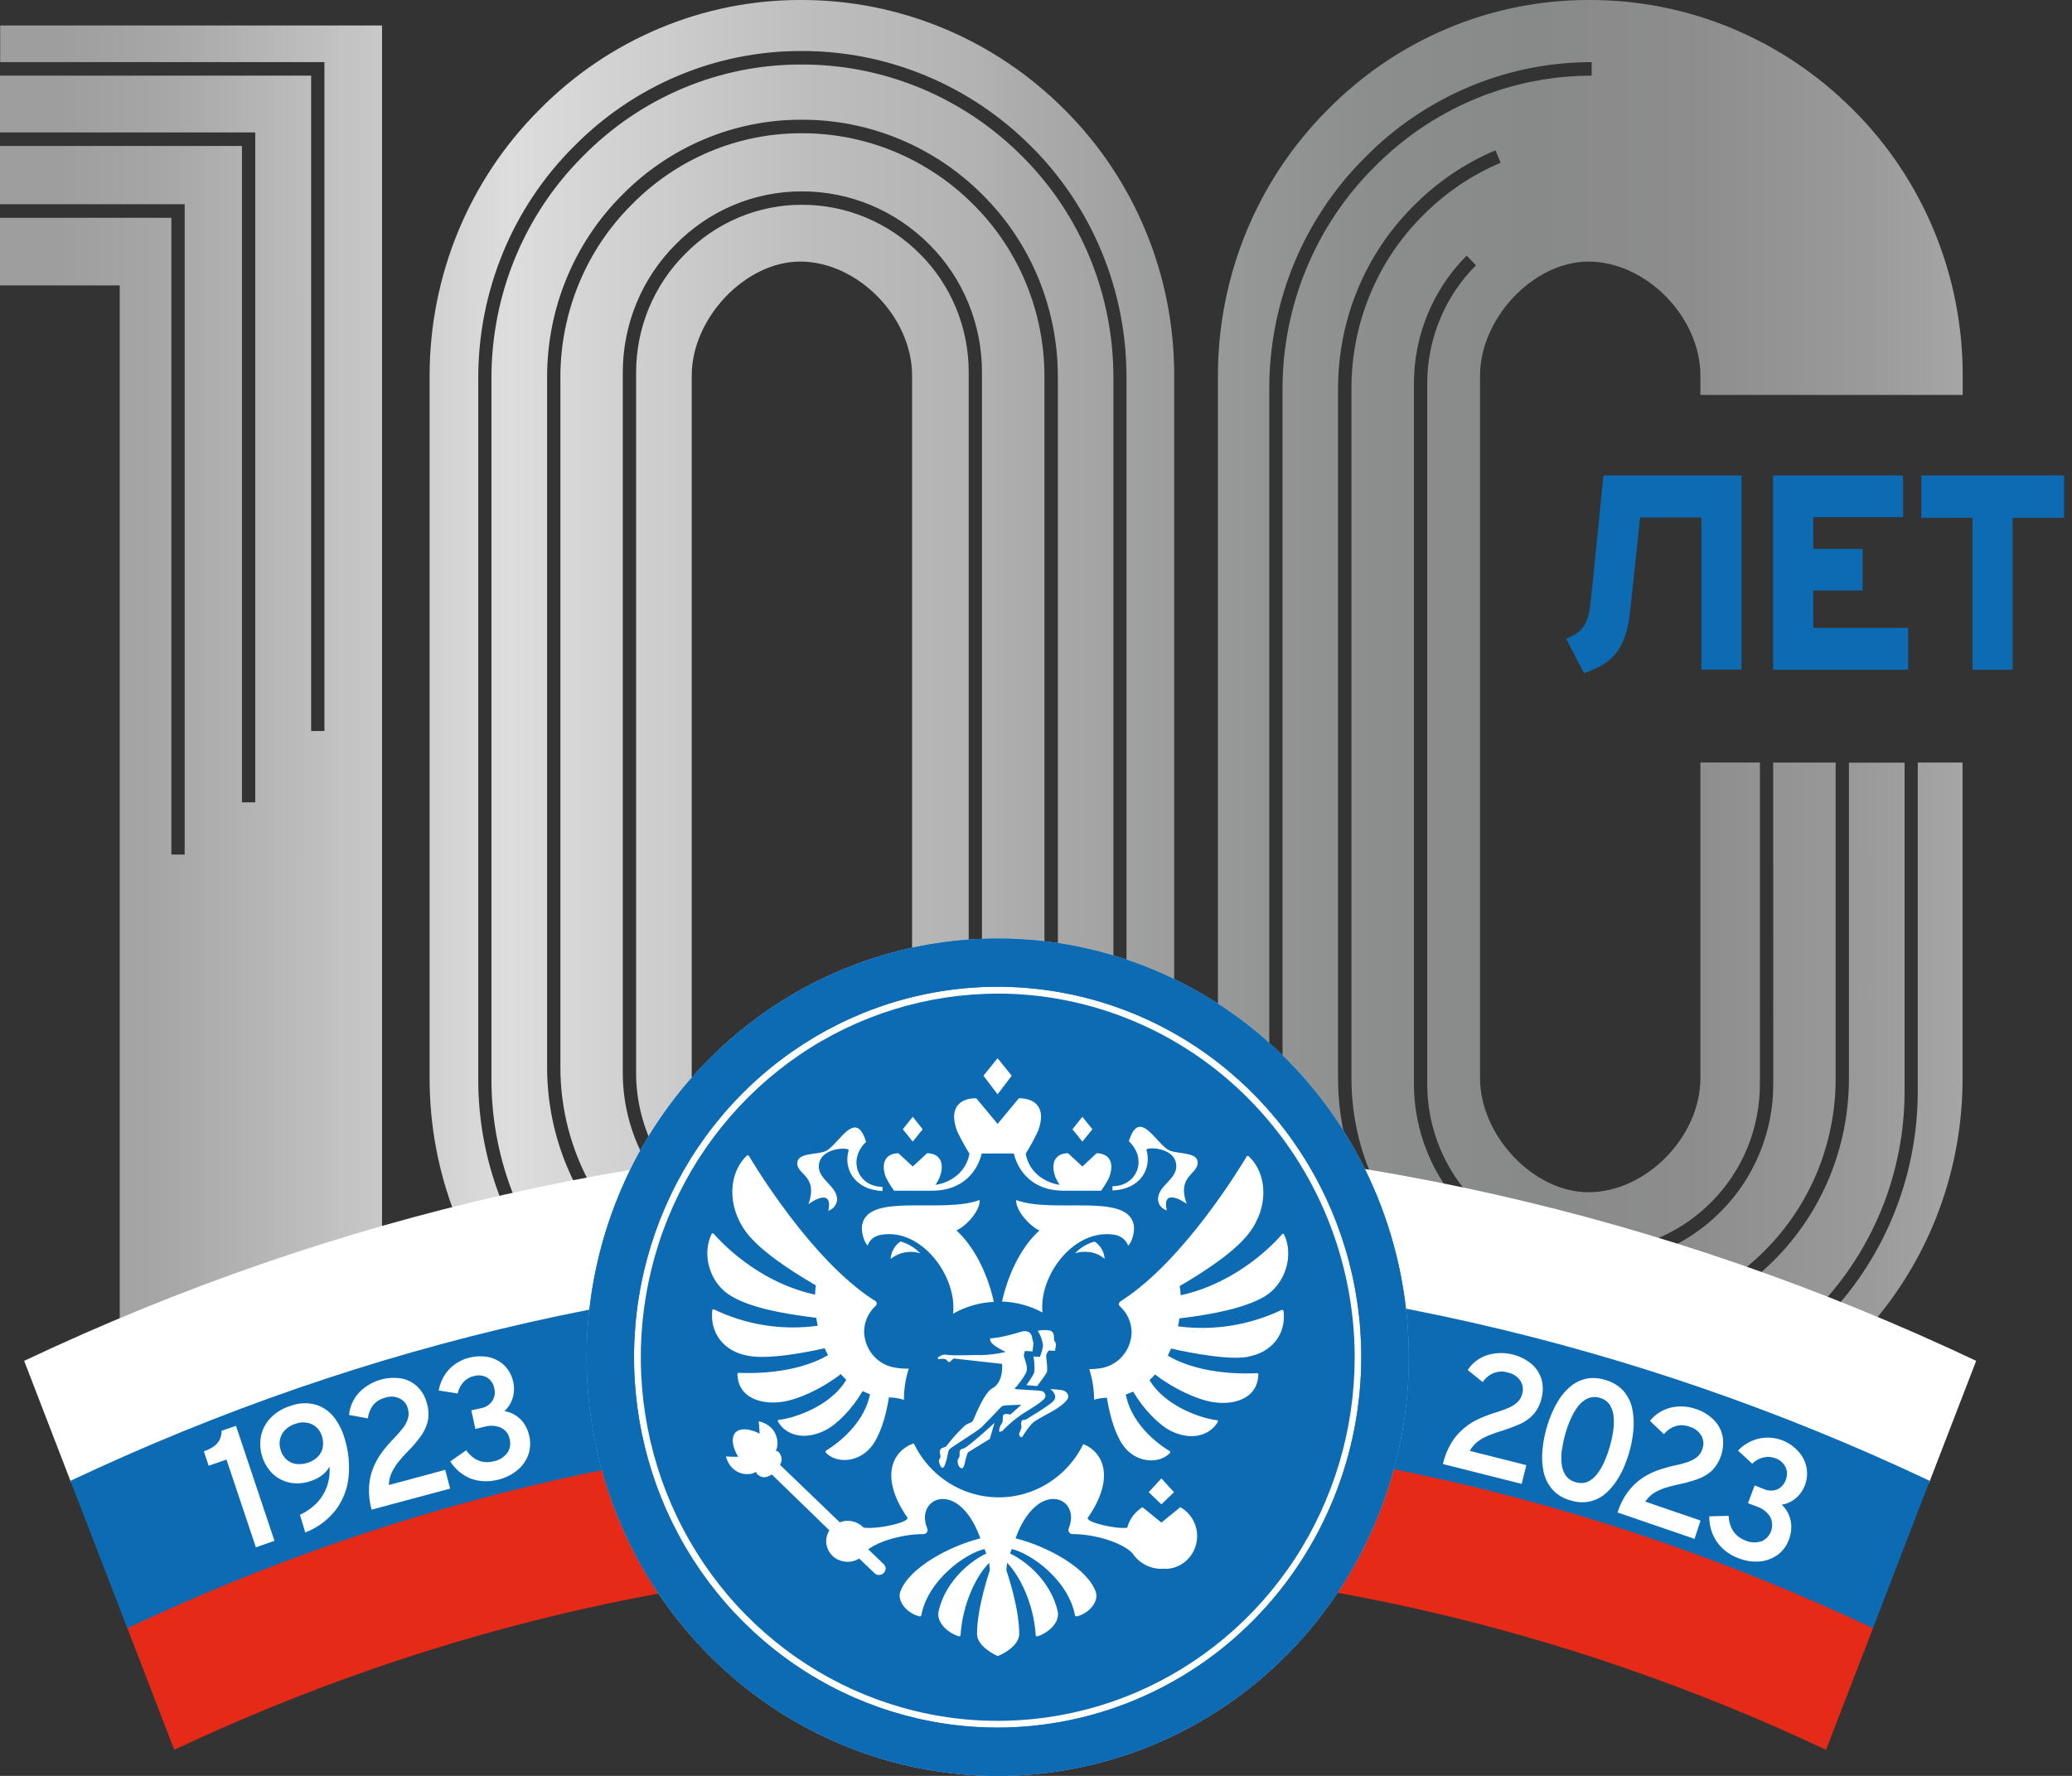 <svg width="56" height="48" viewBox="0 0 56 48" fill="none" xmlns="http://www.w3.org/2000/svg">
<rect x="0" y="0" width="56" height="48" fill="#333333" stroke="none"/>
<path d="M43.745 12.852H43.338L42.987 16.309C42.975 16.465 42.941 16.619 42.888 16.766C42.844 16.882 42.773 16.986 42.68 17.067C42.575 17.154 42.456 17.22 42.328 17.264L42.809 18.191C43.212 18.068 43.509 17.879 43.7 17.626C43.89 17.373 44.01 17.001 44.059 16.515L44.328 13.986H45.983V18.099H47.069V12.852H43.745Z" fill="#0D6BB4"/>
<path d="M49.007 15.96H50.341V14.835H49.007V13.978H51.434V12.852H47.919V18.102H51.572V16.971H49.007V15.96Z" fill="#0D6BB4"/>
<path d="M51.927 12.852V13.995H53.31V18.102H54.396V13.995H55.786V12.852H51.927Z" fill="#0D6BB4"/>
<path d="M47.924 20.611H49.612V29.148C49.613 30.015 49.444 30.873 49.116 31.672C48.787 32.471 48.304 33.195 47.697 33.801C47.341 34.159 46.945 34.474 46.519 34.741C45.801 34.483 45.078 34.239 44.351 34.01C45.163 33.787 45.906 33.353 46.504 32.75C46.956 32.3 47.314 31.762 47.558 31.168C47.803 30.575 47.928 29.937 47.926 29.294L47.924 20.611ZM49.971 29.148C49.972 30.063 49.794 30.969 49.447 31.813C49.1 32.656 48.591 33.421 47.949 34.061C47.641 34.37 47.306 34.65 46.948 34.895C47.581 35.127 48.21 35.371 48.836 35.627C48.896 35.57 48.955 35.515 49.016 35.458C49.796 34.679 50.416 33.749 50.838 32.722C51.261 31.696 51.477 30.594 51.475 29.481V20.614H49.971V29.148ZM51.831 29.481C51.833 30.642 51.607 31.792 51.166 32.863C50.725 33.934 50.079 34.905 49.264 35.717L49.205 35.776C49.54 35.915 49.874 36.056 50.208 36.201C52.029 34.321 53.047 31.785 53.042 29.144V20.611H51.831V29.481ZM26.181 26.07V10.065C26.183 9.47 26.067 8.88 25.841 8.33C25.615 7.781 25.284 7.283 24.866 6.866C24.012 6.007 22.859 5.528 21.659 5.535C21.074 5.536 20.495 5.654 19.954 5.883C19.414 6.112 18.924 6.447 18.511 6.87C18.093 7.287 17.762 7.785 17.535 8.334C17.308 8.883 17.192 9.473 17.192 10.069V28.994C17.191 29.756 17.383 30.506 17.748 31.171C18.058 30.688 18.403 30.23 18.78 29.8C18.725 29.585 18.696 29.364 18.695 29.142V10.152C18.695 8.598 20.147 7.07 21.625 7.07C23.181 7.07 24.651 8.568 24.651 10.152V26.302C25.156 26.188 25.667 26.111 26.181 26.07ZM27.055 26.035C27.447 26.035 27.839 26.056 28.228 26.098V10.193C28.231 9.326 28.063 8.468 27.735 7.668C27.407 6.869 26.925 6.145 26.318 5.538C25.076 4.288 23.398 3.592 21.652 3.602C20.8 3.601 19.956 3.772 19.169 4.104C18.382 4.437 17.667 4.924 17.066 5.538C16.458 6.144 15.975 6.868 15.646 7.667C15.316 8.466 15.146 9.324 15.146 10.191V28.849C15.145 29.974 15.434 31.081 15.982 32.058C16.439 31.981 16.897 31.91 17.355 31.843C17.415 31.735 17.474 31.628 17.535 31.522C17.075 30.762 16.831 29.887 16.832 28.994V10.065C16.832 9.422 16.958 8.785 17.203 8.191C17.448 7.598 17.806 7.061 18.257 6.61C18.704 6.154 19.234 5.793 19.818 5.546C20.402 5.3 21.029 5.173 21.661 5.173C22.954 5.167 24.198 5.683 25.118 6.609C25.569 7.06 25.928 7.597 26.172 8.191C26.416 8.784 26.541 9.422 26.54 10.065V26.052C26.711 26.039 26.882 26.035 27.055 26.035ZM13.576 32.515C13.146 31.458 12.925 30.325 12.926 29.18V10.207C12.926 9.046 13.154 7.896 13.595 6.825C14.037 5.754 14.684 4.784 15.498 3.971C16.304 3.149 17.262 2.497 18.316 2.052C19.369 1.607 20.499 1.378 21.64 1.379C23.976 1.366 26.222 2.298 27.884 3.971C28.697 4.784 29.343 5.755 29.783 6.826C30.223 7.896 30.448 9.046 30.446 10.207V26.57C30.886 26.713 31.316 26.885 31.735 27.083V10.152C31.738 8.816 31.478 7.492 30.971 6.26C30.464 5.027 29.72 3.91 28.783 2.975C26.878 1.057 24.304 -0.013 21.626 0C20.315 -0.001 19.017 0.262 17.806 0.773C16.595 1.283 15.494 2.032 14.567 2.976C13.631 3.913 12.888 5.029 12.38 6.261C11.873 7.493 11.611 8.816 11.611 10.152V29.144C11.61 30.395 11.839 31.635 12.286 32.8C12.714 32.7 13.143 32.605 13.576 32.515ZM34.304 10.507C34.304 9.346 34.532 8.196 34.973 7.125C35.415 6.055 36.062 5.085 36.876 4.272C37.682 3.449 38.639 2.797 39.694 2.352C40.748 1.907 41.877 1.679 43.018 1.679V2.045C41.924 2.045 40.841 2.264 39.83 2.691C38.819 3.117 37.901 3.743 37.128 4.531C36.348 5.31 35.728 6.24 35.305 7.266C34.882 8.292 34.663 9.394 34.663 10.507V29.109C35.413 29.828 36.062 30.649 36.59 31.549C36.308 30.781 36.164 29.968 36.164 29.148V10.491C36.165 9.575 36.344 8.669 36.693 7.825C37.041 6.981 37.551 6.217 38.193 5.576C38.831 4.928 39.587 4.413 40.419 4.062L40.557 4.4C39.767 4.733 39.05 5.221 38.445 5.836C37.838 6.442 37.355 7.166 37.026 7.965C36.696 8.764 36.526 9.622 36.526 10.489V29.148C36.525 30.229 36.789 31.292 37.295 32.242C38.073 32.386 38.845 32.546 39.612 32.721C39.169 32.271 38.817 31.737 38.578 31.149C38.338 30.561 38.214 29.93 38.214 29.294V10.366C38.214 9.722 38.34 9.085 38.585 8.492C38.83 7.898 39.188 7.36 39.64 6.91L39.892 7.17C39.474 7.587 39.142 8.084 38.916 8.634C38.689 9.183 38.573 9.773 38.573 10.369V29.294C38.573 29.89 38.689 30.479 38.916 31.029C39.142 31.578 39.474 32.076 39.892 32.493C40.036 32.638 40.188 32.773 40.349 32.897C41.448 33.162 42.538 33.458 43.621 33.786C44.614 33.664 45.538 33.209 46.249 32.493C46.667 32.076 46.999 31.578 47.225 31.029C47.45 30.479 47.566 29.889 47.565 29.294V20.61H45.957V29.142C45.957 30.727 44.486 32.225 42.931 32.225C41.452 32.225 40.001 30.698 40.001 29.142V10.152C40.001 8.598 41.452 7.07 42.931 7.07C44.486 7.07 45.957 8.568 45.957 10.152V10.675H53.046V10.152C53.048 8.816 52.788 7.492 52.281 6.26C51.774 5.027 51.03 3.91 50.093 2.975C48.187 1.056 45.611 -0.014 42.931 0C41.62 -0.001 40.322 0.262 39.111 0.772C37.9 1.283 36.799 2.032 35.873 2.976C34.937 3.913 34.193 5.029 33.686 6.261C33.178 7.493 32.917 8.816 32.917 10.152V27.738C33.405 28.048 33.869 28.396 34.304 28.779V10.507ZM3.236 36.429C5.548 35.481 7.916 34.68 10.325 34.029V0.689H0.005V1.679H8.768V19.759H8.409V2.045H0V3.579H6.898V21.686H6.539V3.945H0V5.52H4.991V23.097H4.632V5.886H0V7.714H3.236V36.429ZM21.637 1.744C20.543 1.744 19.46 1.963 18.449 2.39C17.439 2.817 16.52 3.442 15.747 4.231C14.967 5.01 14.347 5.94 13.924 6.966C13.501 7.992 13.283 9.094 13.282 10.207V29.18C13.282 30.3 13.504 31.409 13.935 32.439C14.49 32.326 15.047 32.22 15.605 32.123C15.068 31.118 14.787 29.992 14.787 28.849V10.191C14.786 9.276 14.964 8.371 15.311 7.527C15.658 6.684 16.166 5.919 16.806 5.278C17.442 4.63 18.197 4.115 19.029 3.765C19.86 3.414 20.752 3.235 21.652 3.236C23.491 3.226 25.26 3.96 26.569 5.277C27.211 5.918 27.72 6.682 28.067 7.526C28.414 8.37 28.592 9.276 28.591 10.191V26.144C29.098 26.215 29.599 26.322 30.092 26.464V10.207C30.094 9.094 29.877 7.992 29.455 6.966C29.032 5.939 28.413 5.009 27.633 4.231C26.037 2.625 23.88 1.731 21.637 1.744Z" fill="url(#paint0_linear_3527_9740)"/>
<path d="M52.134 40.088C36.042 32.484 18.021 32.484 1.928 40.088C1.503 38.986 1.078 37.884 0.653 36.782C17.554 28.789 36.51 28.789 53.41 36.782L52.134 40.088Z" fill="white"/>
<path d="M49.352 47.295C35.012 40.543 19.048 40.544 4.709 47.295L3.435 43.989C18.576 36.847 35.489 36.847 50.629 43.989C50.203 45.09 49.777 46.192 49.352 47.295Z" fill="#E52A18"/>
<path d="M50.621 44.008C35.485 36.868 18.577 36.868 3.441 44.008L1.904 40.025C18.012 32.415 36.051 32.415 52.154 40.025L50.621 44.008Z" fill="#0D6BB4"/>
<path d="M47.594 41.663C47.45 41.707 47.295 41.696 47.159 41.632C46.89 41.526 46.74 41.303 46.718 40.971L46.197 40.985C46.193 41.23 46.264 41.47 46.4 41.672C46.544 41.875 46.746 42.029 46.978 42.113C47.162 42.189 47.36 42.22 47.557 42.205C47.731 42.191 47.898 42.13 48.041 42.029C48.182 41.925 48.289 41.781 48.349 41.614C48.413 41.452 48.43 41.274 48.396 41.102C48.362 40.935 48.277 40.784 48.154 40.669C48.295 40.649 48.427 40.588 48.535 40.494C48.644 40.403 48.728 40.284 48.779 40.149C48.84 39.995 48.856 39.826 48.824 39.662C48.792 39.504 48.718 39.357 48.611 39.238C48.509 39.121 48.384 39.026 48.244 38.961C48.104 38.895 47.953 38.86 47.799 38.857C47.645 38.854 47.492 38.883 47.35 38.944C47.208 39.004 47.079 39.094 46.973 39.207L47.358 39.562C47.443 39.477 47.549 39.418 47.665 39.392C47.773 39.367 47.886 39.376 47.989 39.417C48.105 39.457 48.202 39.542 48.258 39.653C48.283 39.707 48.296 39.766 48.297 39.826C48.298 39.886 48.287 39.945 48.264 40C48.245 40.057 48.214 40.109 48.174 40.153C48.134 40.198 48.086 40.233 48.032 40.258C47.916 40.303 47.787 40.3 47.673 40.249L47.423 40.149L47.243 40.629L47.507 40.73C47.648 40.779 47.768 40.876 47.846 41.004C47.875 41.064 47.892 41.129 47.895 41.195C47.899 41.261 47.888 41.328 47.865 41.39C47.842 41.452 47.806 41.508 47.76 41.556C47.714 41.603 47.659 41.64 47.599 41.664L47.594 41.663Z" fill="white"/>
<path d="M41.255 39.602L39.723 39.216C39.775 39.121 39.845 39.038 39.928 38.971C40.02 38.901 40.121 38.843 40.228 38.801C40.36 38.746 40.494 38.699 40.63 38.66C40.793 38.608 40.943 38.55 41.084 38.489C41.219 38.428 41.341 38.341 41.443 38.232C41.552 38.106 41.627 37.954 41.663 37.79C41.708 37.624 41.708 37.449 41.663 37.282C41.615 37.12 41.521 36.976 41.394 36.867C41.226 36.73 41.029 36.636 40.817 36.595C40.606 36.554 40.389 36.566 40.183 36.631C39.973 36.702 39.791 36.842 39.667 37.029L40.073 37.357C40.144 37.25 40.244 37.167 40.36 37.116C40.487 37.063 40.627 37.057 40.758 37.099C40.89 37.125 41.008 37.202 41.087 37.314C41.121 37.364 41.144 37.422 41.153 37.482C41.163 37.542 41.16 37.604 41.144 37.663C41.123 37.758 41.074 37.843 41.003 37.908C40.928 37.973 40.844 38.024 40.753 38.06C40.654 38.102 40.552 38.139 40.449 38.17C40.292 38.218 40.138 38.275 39.987 38.341C39.835 38.407 39.694 38.496 39.568 38.603C39.434 38.714 39.318 38.847 39.227 38.996C39.121 39.174 39.043 39.368 38.997 39.571L41.127 40.108L41.251 39.601L41.255 39.602Z" fill="white"/>
<path d="M43.719 40.881L45.798 41.594L45.961 41.099L44.467 40.587C44.527 40.497 44.603 40.42 44.691 40.36C44.79 40.299 44.895 40.25 45.005 40.215C45.14 40.172 45.277 40.137 45.416 40.11C45.575 40.078 45.73 40.033 45.882 39.978C46.023 39.93 46.154 39.853 46.265 39.752C46.383 39.632 46.471 39.486 46.522 39.324C46.572 39.163 46.585 38.992 46.558 38.825C46.524 38.659 46.444 38.507 46.327 38.387C46.19 38.246 46.021 38.142 45.835 38.084C45.611 38.004 45.369 37.992 45.139 38.051C44.925 38.106 44.733 38.23 44.593 38.404L44.971 38.764C45.051 38.664 45.157 38.59 45.276 38.549C45.407 38.508 45.547 38.514 45.674 38.566C45.804 38.603 45.915 38.689 45.984 38.807C46.014 38.86 46.032 38.919 46.037 38.981C46.041 39.042 46.033 39.104 46.012 39.161C45.984 39.254 45.928 39.335 45.852 39.393C45.773 39.452 45.684 39.496 45.59 39.524C45.488 39.559 45.385 39.587 45.279 39.607C45.119 39.642 44.961 39.686 44.805 39.739C44.651 39.795 44.504 39.87 44.367 39.962C44.224 40.063 44.098 40.187 43.993 40.328C43.873 40.494 43.78 40.679 43.719 40.876V40.881Z" fill="white"/>
<path d="M42.219 39.171C42.239 39.027 42.269 38.885 42.309 38.746C42.348 38.61 42.396 38.477 42.453 38.347C42.507 38.226 42.574 38.112 42.653 38.006C42.722 37.916 42.812 37.844 42.914 37.797C43.018 37.753 43.133 37.748 43.24 37.783C43.347 37.81 43.441 37.875 43.505 37.966C43.565 38.062 43.602 38.171 43.611 38.284C43.624 38.416 43.619 38.548 43.599 38.679C43.557 38.961 43.479 39.236 43.365 39.497C43.314 39.619 43.247 39.733 43.167 39.838C43.1 39.93 43.011 40.003 42.909 40.052C42.805 40.092 42.691 40.096 42.585 40.061C42.477 40.035 42.381 39.97 42.316 39.878C42.254 39.785 42.216 39.676 42.206 39.564C42.193 39.433 42.196 39.301 42.215 39.171H42.219ZM41.95 40.251C42.082 40.401 42.255 40.506 42.448 40.553C42.602 40.604 42.767 40.617 42.928 40.591C43.069 40.566 43.204 40.51 43.322 40.426C43.441 40.336 43.546 40.229 43.633 40.107C43.727 39.98 43.806 39.844 43.87 39.7C43.934 39.557 43.989 39.409 44.032 39.258C44.089 39.062 44.127 38.861 44.145 38.658C44.165 38.465 44.155 38.271 44.116 38.081C44.079 37.903 43.999 37.738 43.882 37.6C43.748 37.453 43.574 37.348 43.383 37.298C43.227 37.247 43.063 37.233 42.902 37.258C42.76 37.284 42.626 37.341 42.508 37.425C42.389 37.513 42.284 37.619 42.196 37.739C42.105 37.868 42.026 38.006 41.962 38.151C41.898 38.294 41.844 38.441 41.8 38.592C41.745 38.787 41.707 38.986 41.688 39.188C41.669 39.382 41.678 39.578 41.716 39.77C41.753 39.947 41.833 40.113 41.95 40.251Z" fill="white"/>
<path d="M14.07 38.364C13.951 38.246 13.799 38.168 13.635 38.141C13.739 38.044 13.816 37.92 13.857 37.782C13.898 37.643 13.903 37.495 13.871 37.353C13.839 37.192 13.762 37.044 13.65 36.925C13.537 36.81 13.395 36.729 13.24 36.689C13.067 36.649 12.888 36.649 12.715 36.689C12.501 36.735 12.305 36.843 12.149 36.999C11.996 37.16 11.895 37.364 11.858 37.585L12.37 37.664C12.395 37.545 12.451 37.436 12.533 37.349C12.609 37.267 12.71 37.212 12.819 37.191C12.877 37.175 12.938 37.17 12.997 37.178C13.057 37.185 13.115 37.205 13.167 37.235C13.217 37.267 13.26 37.309 13.293 37.359C13.326 37.409 13.349 37.465 13.359 37.524C13.374 37.582 13.378 37.642 13.368 37.701C13.359 37.76 13.338 37.816 13.305 37.866C13.27 37.918 13.225 37.962 13.173 37.995C13.121 38.029 13.063 38.052 13.002 38.062L12.739 38.119L12.848 38.622L13.124 38.556C13.268 38.519 13.419 38.533 13.554 38.596C13.612 38.626 13.662 38.669 13.7 38.723C13.739 38.776 13.765 38.837 13.775 38.903C13.793 38.968 13.795 39.036 13.782 39.102C13.77 39.167 13.742 39.23 13.702 39.283C13.606 39.401 13.472 39.478 13.323 39.501C13.04 39.567 12.798 39.467 12.598 39.2L12.169 39.501C12.299 39.706 12.486 39.866 12.708 39.959C12.937 40.045 13.187 40.06 13.426 40.002C13.622 39.962 13.806 39.877 13.964 39.752C14.102 39.645 14.209 39.502 14.273 39.337C14.334 39.17 14.345 38.989 14.305 38.816C14.27 38.644 14.188 38.485 14.068 38.359L14.07 38.364Z" fill="white"/>
<path d="M10.51 40.14C10.511 40.032 10.534 39.924 10.577 39.825C10.625 39.719 10.685 39.619 10.756 39.527C10.846 39.415 10.941 39.309 11.042 39.208C11.157 39.092 11.263 38.968 11.36 38.836C11.451 38.717 11.518 38.58 11.557 38.435C11.594 38.271 11.588 38.1 11.54 37.939C11.501 37.773 11.417 37.62 11.299 37.498C11.181 37.378 11.032 37.296 10.868 37.262C10.657 37.224 10.44 37.239 10.236 37.306C10.032 37.373 9.847 37.49 9.697 37.647C9.548 37.812 9.455 38.022 9.433 38.245L9.942 38.337C9.957 38.208 10.005 38.086 10.081 37.982C10.168 37.877 10.288 37.804 10.421 37.776C10.485 37.754 10.552 37.745 10.619 37.75C10.686 37.755 10.751 37.773 10.811 37.804C10.865 37.831 10.912 37.87 10.95 37.918C10.987 37.967 11.013 38.023 11.026 38.083C11.053 38.176 11.05 38.276 11.017 38.367C10.984 38.46 10.935 38.546 10.872 38.621C10.805 38.707 10.733 38.788 10.657 38.866C10.54 38.984 10.432 39.109 10.332 39.242C10.231 39.375 10.148 39.521 10.086 39.676C10.021 39.839 9.984 40.012 9.974 40.188C9.964 40.396 9.987 40.604 10.043 40.804L12.165 40.235L12.034 39.728L10.508 40.139L10.51 40.14Z" fill="white"/>
<path d="M8.723 39.134C8.7 39.228 8.652 39.313 8.584 39.379C8.508 39.453 8.416 39.507 8.315 39.538C8.21 39.57 8.1 39.581 7.991 39.568C7.897 39.553 7.809 39.51 7.738 39.445C7.663 39.372 7.609 39.28 7.581 39.178C7.551 39.084 7.547 38.982 7.571 38.886C7.595 38.792 7.645 38.707 7.714 38.641C7.794 38.564 7.892 38.508 7.998 38.479C8.096 38.443 8.202 38.436 8.304 38.457C8.396 38.471 8.482 38.513 8.551 38.576C8.623 38.643 8.676 38.729 8.704 38.825C8.736 38.923 8.741 39.029 8.72 39.131L8.723 39.134ZM9.007 38.282C8.879 38.128 8.709 38.017 8.519 37.962C8.301 37.907 8.072 37.919 7.861 37.997C7.665 38.053 7.486 38.157 7.338 38.299C7.205 38.429 7.109 38.593 7.062 38.775C7.02 38.964 7.026 39.16 7.079 39.345C7.133 39.531 7.233 39.699 7.369 39.834C7.499 39.955 7.66 40.039 7.833 40.075C8.016 40.109 8.205 40.096 8.382 40.036C8.501 40.002 8.612 39.945 8.71 39.869C8.79 39.808 8.857 39.731 8.905 39.642C8.922 39.839 8.892 40.038 8.82 40.221C8.754 40.386 8.654 40.535 8.527 40.658C8.404 40.777 8.262 40.873 8.107 40.943L8.25 41.42C8.575 41.298 8.86 41.087 9.075 40.811C9.268 40.553 9.388 40.247 9.421 39.924C9.456 39.569 9.418 39.209 9.31 38.869C9.249 38.653 9.145 38.453 9.005 38.279L9.007 38.282Z" fill="white"/>
<path d="M5.988 38.675C5.99 38.762 5.971 38.849 5.93 38.926C5.89 38.997 5.833 39.059 5.765 39.104C5.686 39.156 5.6 39.197 5.51 39.226L5.639 39.617L6.121 39.45L6.916 41.822L7.418 41.646L6.378 38.538L5.988 38.672V38.675Z" fill="white"/>
<path d="M26.965 25.368C24.768 25.368 22.621 26.032 20.794 27.275C18.967 28.519 17.543 30.286 16.703 32.354C15.862 34.422 15.642 36.697 16.071 38.892C16.5 41.088 17.558 43.104 19.112 44.686C20.666 46.269 22.645 47.346 24.8 47.783C26.955 48.219 29.189 47.994 31.218 47.138C33.248 46.281 34.983 44.83 36.203 42.969C37.423 41.107 38.074 38.919 38.074 36.681C38.073 33.681 36.903 30.803 34.819 28.681C32.736 26.56 29.911 25.368 26.965 25.368Z" fill="white"/>
<path d="M33.716 36.676C33.05 36.786 31.652 36.449 31.652 36.449C31.622 36.51 31.592 36.581 31.562 36.642C32.486 37.19 33.786 37.127 33.985 37.114L34.01 37.14C33.995 37.801 33.365 37.98 32.814 37.902C32.343 37.836 31.683 37.512 31.216 37.149C31.17 37.203 31.12 37.254 31.068 37.302C31.517 38.051 32.561 38.36 32.903 38.387L32.923 38.418C32.7 38.811 32.194 38.947 31.643 38.676C31.316 38.51 30.904 38.085 30.625 37.613C30.561 37.643 30.497 37.665 30.427 37.692C30.6 38.593 31.47 39.14 31.623 39.227L31.629 39.262C31.365 39.559 30.77 39.564 30.407 39.135C30.184 38.868 30.011 38.374 29.916 37.779C29.799 37.782 29.683 37.8 29.569 37.831C29.57 37.552 29.526 37.274 29.44 37.008C29.543 37.007 29.646 36.998 29.748 36.982C29.976 36.946 30.185 36.83 30.338 36.653C30.491 36.477 30.578 36.251 30.584 36.016C30.583 35.883 30.555 35.751 30.501 35.629C30.447 35.508 30.369 35.4 30.271 35.311C30.261 35.303 30.252 35.292 30.247 35.28C30.242 35.268 30.239 35.254 30.241 35.241C30.242 35.227 30.246 35.215 30.253 35.203C30.26 35.192 30.27 35.183 30.282 35.177L30.341 35.136C32.014 34.047 33.537 31.523 33.7 31.248L33.736 31.242C34.252 31.707 34.302 32.613 33.761 33.325C33.402 33.798 32.653 34.314 31.884 34.76C31.898 34.843 31.907 34.926 31.91 35.01C33.492 34.66 34.5 33.539 34.658 33.351H34.698C34.986 33.938 34.733 34.722 34.16 35.053C33.654 35.342 32.854 35.518 31.877 35.635C31.867 35.705 31.852 35.774 31.838 35.849C32.799 35.977 33.775 35.82 34.652 35.399L34.691 35.43C34.766 36.059 34.378 36.558 33.718 36.671L33.716 36.676ZM31.046 40.332L31.389 39.96L31.73 40.332L31.389 40.66L31.046 40.332ZM31.508 42.397C31.332 42.419 31.155 42.391 30.994 42.316C30.834 42.241 30.697 42.122 30.599 41.973C30.311 41.684 29.582 41.465 28.991 41.465C28.972 41.466 28.953 41.461 28.936 41.453C28.919 41.444 28.905 41.43 28.894 41.414C28.884 41.398 28.877 41.379 28.876 41.359C28.875 41.34 28.879 41.321 28.887 41.303C29.125 40.717 28.618 40.297 28.088 40.638C27.86 40.796 27.621 41.084 27.448 41.579C28.311 41.797 29.398 42.388 29.617 43.032C29.706 43.285 29.423 43.626 29.086 43.692L29.056 43.67C28.877 42.707 27.87 41.99 27.344 41.868L27.299 41.99C27.87 42.265 28.426 42.852 28.585 43.544C28.658 43.864 28.311 44.152 28.024 44.232L27.994 44.21C27.939 43.331 27.557 42.586 27.219 42.241C27.209 42.311 27.205 42.377 27.199 42.442C27.199 42.442 27.547 43.436 27.547 44.161C27.547 44.499 27.057 44.731 26.966 44.761C26.892 44.731 26.406 44.499 26.406 44.161C26.406 43.436 26.753 42.442 26.753 42.442C26.748 42.377 26.744 42.311 26.734 42.241C26.391 42.586 26.016 43.331 25.959 44.21L25.93 44.232C25.642 44.152 25.295 43.866 25.369 43.544C25.527 42.849 26.087 42.265 26.655 41.99C26.629 41.921 26.634 41.937 26.609 41.868C26.083 41.99 25.075 42.712 24.897 43.67L24.867 43.692C24.525 43.622 24.246 43.285 24.329 43.032C24.547 42.392 25.634 41.797 26.497 41.579C26.317 41.084 26.086 40.787 25.857 40.638C25.332 40.297 24.821 40.722 25.058 41.303C25.067 41.321 25.071 41.34 25.07 41.36C25.069 41.38 25.063 41.398 25.052 41.415C25.041 41.431 25.027 41.445 25.009 41.453C24.992 41.462 24.973 41.466 24.953 41.465C24.433 41.465 23.802 41.631 23.466 41.876L23.882 42.275C23.913 42.303 23.932 42.342 23.937 42.383C23.937 42.42 23.927 42.456 23.907 42.486C23.888 42.517 23.86 42.541 23.827 42.555C23.794 42.569 23.758 42.573 23.722 42.566C23.687 42.559 23.655 42.541 23.63 42.515L23.221 42.126C23.091 42.206 22.935 42.233 22.785 42.2C22.675 42.18 22.572 42.126 22.492 42.046C22.412 41.965 22.358 41.862 22.337 41.749C22.314 41.615 22.342 41.477 22.416 41.364L20.862 39.855L20.788 39.891C20.624 39.991 20.429 39.863 20.436 39.776C20.317 39.891 19.776 39.925 19.617 39.365C19.726 39.378 19.95 39.374 19.95 39.374C19.95 39.374 19.681 38.955 19.875 38.718C20.093 38.508 20.53 38.749 20.53 38.749C20.53 38.749 20.52 38.526 20.505 38.416C21.066 38.542 21.062 39.09 20.963 39.212C21.046 39.199 21.186 39.387 21.096 39.562L21.081 39.593L22.697 41.147C22.764 41.12 22.837 41.106 22.909 41.107C22.99 41.106 23.069 41.122 23.144 41.153C23.218 41.185 23.285 41.231 23.341 41.29C23.743 41.342 24.602 41.138 24.522 41.016C23.777 39.939 24.1 39.222 24.696 39.012C24.905 39.449 25.23 39.816 25.634 40.075C26.038 40.333 26.505 40.47 26.982 40.472C27.458 40.475 27.926 40.341 28.332 40.086C28.738 39.832 29.066 39.467 29.279 39.032C29.845 39.264 30.128 39.973 29.403 41.02C29.324 41.142 30.158 41.334 30.465 41.294C30.527 41.061 30.675 40.862 30.878 40.738L31.389 41.154L31.9 40.738C32.068 40.831 32.202 40.978 32.28 41.157C32.358 41.335 32.376 41.535 32.331 41.725C32.287 41.915 32.182 42.084 32.033 42.208C31.884 42.331 31.699 42.4 31.508 42.405V42.397ZM19.25 35.403L19.285 35.386C20.161 35.811 21.139 35.966 22.101 35.833C22.085 35.764 22.071 35.688 22.061 35.619C21.079 35.5 20.285 35.335 19.778 35.04C19.198 34.713 18.945 33.925 19.24 33.339H19.279C19.445 33.522 20.446 34.647 22.029 34.993C22.031 34.909 22.038 34.825 22.05 34.742C21.28 34.297 20.53 33.78 20.173 33.312C19.635 32.595 19.688 31.689 20.198 31.225L20.233 31.23C20.397 31.505 21.92 34.035 23.592 35.124L23.658 35.163C23.668 35.17 23.677 35.179 23.683 35.19C23.689 35.201 23.693 35.214 23.694 35.226C23.695 35.239 23.693 35.252 23.688 35.264C23.684 35.275 23.677 35.286 23.668 35.294C23.57 35.383 23.491 35.491 23.437 35.612C23.383 35.734 23.355 35.865 23.354 35.998C23.36 36.234 23.448 36.46 23.601 36.637C23.754 36.814 23.964 36.93 24.192 36.965C24.314 36.988 24.438 36.997 24.561 36.991C24.475 37.258 24.431 37.537 24.431 37.818V37.836C24.3 37.793 24.163 37.771 24.025 37.77C23.93 38.37 23.755 38.859 23.533 39.122C23.166 39.555 22.57 39.547 22.312 39.254L22.318 39.213C22.47 39.122 23.34 38.573 23.513 37.683C23.445 37.66 23.379 37.632 23.315 37.6C23.031 38.082 22.625 38.5 22.297 38.663C21.746 38.937 21.239 38.806 21.017 38.409L21.037 38.378C21.379 38.352 22.427 38.046 22.872 37.294C22.819 37.241 22.769 37.193 22.724 37.14C22.258 37.506 21.598 37.827 21.127 37.892C20.57 37.967 19.945 37.787 19.93 37.132L19.955 37.105C20.148 37.114 21.448 37.175 22.378 36.628C22.348 36.567 22.319 36.506 22.288 36.441C22.288 36.441 20.888 36.776 20.224 36.646C19.564 36.533 19.177 36.029 19.252 35.403H19.25ZM21.552 31.4C21.597 31.143 22.154 31.218 22.352 31.094C22.711 30.863 23.131 29.97 23.408 30.863C22.893 31.353 23.195 32.079 23.851 32.079V32.192C23.065 32.153 22.794 31.559 22.937 31.09C22.962 31.003 22.13 31.003 22.13 31.532C22.13 31.89 22.626 32.06 22.626 32.429C22.619 32.496 22.593 32.561 22.55 32.613C22.508 32.666 22.452 32.705 22.388 32.726C22.516 32.127 21.99 32.437 21.849 32.551C22.132 31.746 21.491 31.755 21.552 31.4H21.552ZM24.282 31.171L24.669 31.529L25.056 31.171C25.354 31.171 25.557 31.377 25.398 31.818C25.366 31.89 25.328 31.959 25.285 32.024C25.643 31.975 26.104 31.722 26.202 31.183C26.08 30.987 25.969 30.784 25.869 30.575C25.632 29.941 25.939 29.684 26.386 29.684L26.962 30.378L27.537 29.684C27.985 29.684 28.291 29.946 28.054 30.575C27.954 30.784 27.843 30.987 27.721 31.183C27.819 31.722 28.282 31.975 28.639 32.024C28.595 31.959 28.557 31.89 28.525 31.818C28.366 31.377 28.57 31.171 28.867 31.171L29.254 31.529L29.638 31.171C29.936 31.171 30.14 31.377 29.981 31.818C29.918 31.947 29.843 32.069 29.758 32.184H28.747C27.899 32.184 27.513 31.645 27.401 31.178H26.534C26.42 31.643 26.038 32.184 25.188 32.184H24.165C24.081 32.068 24.006 31.946 23.941 31.818C23.782 31.377 23.986 31.171 24.284 31.171H24.282ZM24.669 30.186L24.938 30.523L24.669 30.856L24.4 30.523L24.669 30.186ZM26.962 28.602L27.344 29.075L26.962 29.578L26.579 29.075L26.962 28.602ZM29.254 30.186L29.523 30.523L29.254 30.856L28.985 30.523L29.254 30.186ZM27.549 38.743C27.559 38.682 27.618 38.625 27.604 38.542C27.59 38.46 27.604 38.384 27.649 38.38C27.694 38.375 27.694 38.402 27.877 38.275C28.067 38.164 28.251 38.042 28.428 37.91C28.502 37.844 28.526 37.8 28.518 37.727C28.508 37.688 28.491 37.652 28.467 37.621C28.443 37.59 28.413 37.563 28.378 37.544C28.378 37.544 28.602 37.557 28.701 37.574C28.799 37.592 28.88 37.666 28.87 37.763C28.865 37.837 28.721 38.003 28.319 38.213C27.96 38.405 27.951 38.423 27.882 38.487C27.788 38.596 27.704 38.713 27.63 38.837C27.605 38.872 27.53 38.811 27.545 38.75L27.549 38.743ZM28.046 35.97C28.046 35.97 28.388 35.903 28.453 36.014C28.518 36.124 28.457 36.211 28.512 36.263C28.567 36.315 28.512 36.512 28.512 36.512L28.343 36.503C28.313 36.541 28.29 36.584 28.274 36.63C28.269 36.678 28.328 37.019 28.289 37.098C28.249 37.177 28.031 37.464 28.031 37.464L27.738 37.438C27.738 37.438 27.936 37.179 27.956 37.079C27.965 36.94 27.957 36.8 27.932 36.664L28.105 36.676C28.145 36.578 28.174 36.475 28.19 36.37C28.174 36.227 28.125 36.089 28.046 35.968V35.97ZM24.87 33.874C24.735 33.833 24.591 33.825 24.452 33.852C24.314 33.878 24.183 33.938 24.071 34.027C24.077 33.932 24.104 33.84 24.151 33.758C24.198 33.676 24.262 33.607 24.34 33.555C24.541 33.613 24.724 33.723 24.872 33.874H24.87ZM23.838 33.371C23.554 33.41 23.466 33.602 23.451 33.669C23.356 33.578 23.267 33.296 23.301 33.109C23.461 32.224 25.465 32.811 26.477 32.435C26.497 32.689 26.17 33.104 25.849 33.258C26.275 33.643 26.668 34.326 26.861 35.188C26.475 35.206 26.098 35.315 25.76 35.507C25.869 34.501 24.916 33.201 23.834 33.372L23.838 33.371ZM26.035 39.155C26.144 39.136 26.879 38.459 26.879 38.459L26.751 38.892L26.16 39.257C26.133 39.321 26.111 39.387 26.095 39.455C26.08 39.546 26.051 39.669 26.005 39.687C25.97 39.695 25.91 39.647 25.89 39.564C25.856 39.403 25.936 39.433 25.936 39.332C25.936 39.271 25.91 39.174 26.039 39.149L26.035 39.155ZM27.163 37.987C27.119 37.988 27.078 38.007 27.048 38.039C26.929 38.165 26.612 38.496 26.527 38.577C26.423 38.682 25.688 39.126 25.653 39.181C25.618 39.237 25.609 39.382 25.564 39.518C25.518 39.654 25.511 39.672 25.458 39.672C25.424 39.672 25.349 39.483 25.389 39.44C25.468 39.361 25.354 39.257 25.424 39.166C25.453 39.116 25.563 39.135 25.603 39.055C25.748 38.865 25.909 38.688 26.085 38.526C26.128 38.497 26.174 38.473 26.223 38.456C26.242 38.45 26.259 38.44 26.273 38.426C26.288 38.413 26.299 38.396 26.307 38.378C26.387 38.195 26.611 37.638 26.814 37.529C27.137 37.359 27.083 36.864 27.083 36.864L25.782 36.719L25.767 36.724L25.707 36.776C25.687 36.803 25.693 36.812 25.648 36.812C25.603 36.812 25.618 36.768 25.549 36.737C25.499 36.711 25.375 36.737 25.361 36.737C25.285 36.699 25.484 36.598 25.549 36.614C25.738 36.654 26.422 36.614 26.507 36.628C26.73 36.621 26.953 36.593 27.172 36.545C27.196 36.531 26.705 36.348 26.764 36.173C27.017 36.168 27.45 36.041 27.588 35.998C27.726 35.954 27.866 35.98 27.896 36.151V36.164L27.931 36.304L27.906 36.527L27.707 36.514C27.681 36.559 27.669 36.611 27.673 36.663C27.688 36.724 27.783 36.937 27.747 37.061C27.711 37.184 27.478 37.485 27.42 37.534C27.399 37.56 28.06 37.572 28.154 37.599C28.186 37.607 28.213 37.627 28.231 37.654C28.249 37.682 28.257 37.715 28.253 37.748C28.248 37.809 28.154 37.901 27.625 38.224C27.429 38.356 27.249 38.509 27.086 38.681L27.006 38.703C27 38.63 27.019 38.557 27.06 38.498C27.14 38.411 27.071 38.271 27.13 38.235C27.155 38.213 27.215 38.21 27.304 38.235C27.417 38.144 27.602 37.968 27.602 37.968L27.154 37.986L27.163 37.987ZM29.855 34.027C29.611 33.804 29.259 33.808 29.055 33.874C29.201 33.721 29.384 33.612 29.586 33.559C29.664 33.61 29.728 33.679 29.775 33.76C29.822 33.842 29.849 33.933 29.855 34.027H29.855ZM28.177 35.475C27.839 35.293 27.464 35.192 27.081 35.178C27.274 34.325 27.666 33.638 28.092 33.259C27.781 33.106 27.448 32.691 27.464 32.436C28.472 32.812 30.476 32.225 30.642 33.11C30.676 33.297 30.586 33.586 30.492 33.67C30.46 33.589 30.408 33.518 30.34 33.466C30.271 33.413 30.19 33.381 30.105 33.372C29.023 33.206 28.075 34.475 28.175 35.475H28.177ZM30.068 32.062C30.728 32.062 31.026 31.336 30.51 30.846C30.787 29.951 31.209 30.846 31.566 31.074C31.765 31.201 32.321 31.126 32.365 31.38C32.425 31.746 31.789 31.746 32.073 32.539C31.934 32.435 31.403 32.124 31.534 32.715C31.469 32.697 31.412 32.658 31.369 32.605C31.326 32.551 31.301 32.486 31.297 32.417C31.297 32.051 31.792 31.884 31.792 31.525C31.792 30.991 30.964 30.999 30.984 31.079C31.129 31.556 30.856 32.142 30.067 32.176V32.066L30.068 32.062ZM26.96 26.857C25.052 26.859 23.187 27.436 21.601 28.517C20.016 29.598 18.78 31.133 18.051 32.929C17.322 34.725 17.132 36.701 17.505 38.607C17.878 40.514 18.798 42.264 20.148 43.638C21.498 45.011 23.217 45.946 25.088 46.325C26.96 46.703 28.899 46.507 30.662 45.763C32.424 45.018 33.93 43.758 34.99 42.142C36.049 40.525 36.614 38.625 36.613 36.681C36.61 34.076 35.592 31.578 33.783 29.736C31.975 27.894 29.523 26.858 26.965 26.855L26.96 26.857Z" fill="#0D6BB4"/>
<path d="M26.965 46.695C25.022 46.696 23.121 46.109 21.505 45.009C19.888 43.909 18.628 42.346 17.884 40.516C17.14 38.687 16.945 36.674 17.324 34.731C17.703 32.789 18.638 31.005 20.013 29.605C21.387 28.204 23.138 27.25 25.044 26.863C26.951 26.477 28.927 26.675 30.723 27.432C32.519 28.19 34.054 29.473 35.135 31.119C36.215 32.765 36.792 34.701 36.792 36.681C36.789 39.336 35.753 41.88 33.911 43.758C32.069 45.635 29.571 46.691 26.965 46.695ZM26.965 25.368C24.768 25.368 22.621 26.032 20.794 27.275C18.967 28.519 17.543 30.286 16.703 32.354C15.862 34.422 15.642 36.697 16.071 38.892C16.5 41.088 17.558 43.104 19.112 44.686C20.666 46.269 22.645 47.346 24.8 47.783C26.955 48.219 29.189 47.994 31.218 47.138C33.248 46.281 34.983 44.83 36.203 42.969C37.423 41.107 38.074 38.919 38.074 36.681C38.073 33.681 36.903 30.803 34.819 28.681C32.736 26.56 29.911 25.368 26.965 25.368Z" fill="#0D6BB4"/>
<path d="M26.965 46.695C25.022 46.696 23.121 46.109 21.505 45.009C19.888 43.909 18.628 42.346 17.884 40.516C17.14 38.687 16.945 36.674 17.324 34.731C17.703 32.789 18.638 31.005 20.013 29.605C21.387 28.204 23.138 27.25 25.044 26.863C26.951 26.477 28.927 26.675 30.723 27.432C32.519 28.19 34.054 29.473 35.135 31.119C36.215 32.765 36.792 34.701 36.792 36.681C36.789 39.336 35.753 41.88 33.911 43.758C32.069 45.635 29.571 46.691 26.965 46.695ZM26.965 25.368C24.768 25.368 22.621 26.032 20.794 27.275C18.967 28.519 17.543 30.286 16.703 32.354C15.862 34.422 15.642 36.697 16.071 38.892C16.5 41.088 17.558 43.104 19.112 44.686C20.666 46.269 22.645 47.346 24.8 47.783C26.955 48.219 29.189 47.994 31.218 47.138C33.248 46.281 34.983 44.83 36.203 42.969C37.423 41.107 38.074 38.919 38.074 36.681C38.073 33.681 36.903 30.803 34.819 28.681C32.736 26.56 29.911 25.368 26.965 25.368Z" fill="#0D6BB4"/>
<defs>
<linearGradient id="paint0_linear_3527_9740" x1="1.59" y1="18.215" x2="54.632" y2="18.215" gradientUnits="userSpaceOnUse">
<stop stop-color="#9E9E9E"/>
<stop offset="0.06" stop-color="#A8A8A8"/>
<stop offset="0.15" stop-color="#C4C4C4"/>
<stop offset="0.23" stop-color="#DDDDDD"/>
<stop offset="0.38" stop-color="#BEBEBE"/>
<stop offset="0.47" stop-color="#B3B2B2"/>
<stop offset="0.48" stop-color="#AFAEAE"/>
<stop offset="0.58" stop-color="#999A9A"/>
<stop offset="0.67" stop-color="#8C8D8D"/>
<stop offset="0.75" stop-color="#888989"/>
<stop offset="0.83" stop-color="#8D8D8D"/>
<stop offset="0.92" stop-color="#9A9A9A"/>
<stop offset="1" stop-color="#ADADAD"/>
</linearGradient>
</defs>
</svg>
